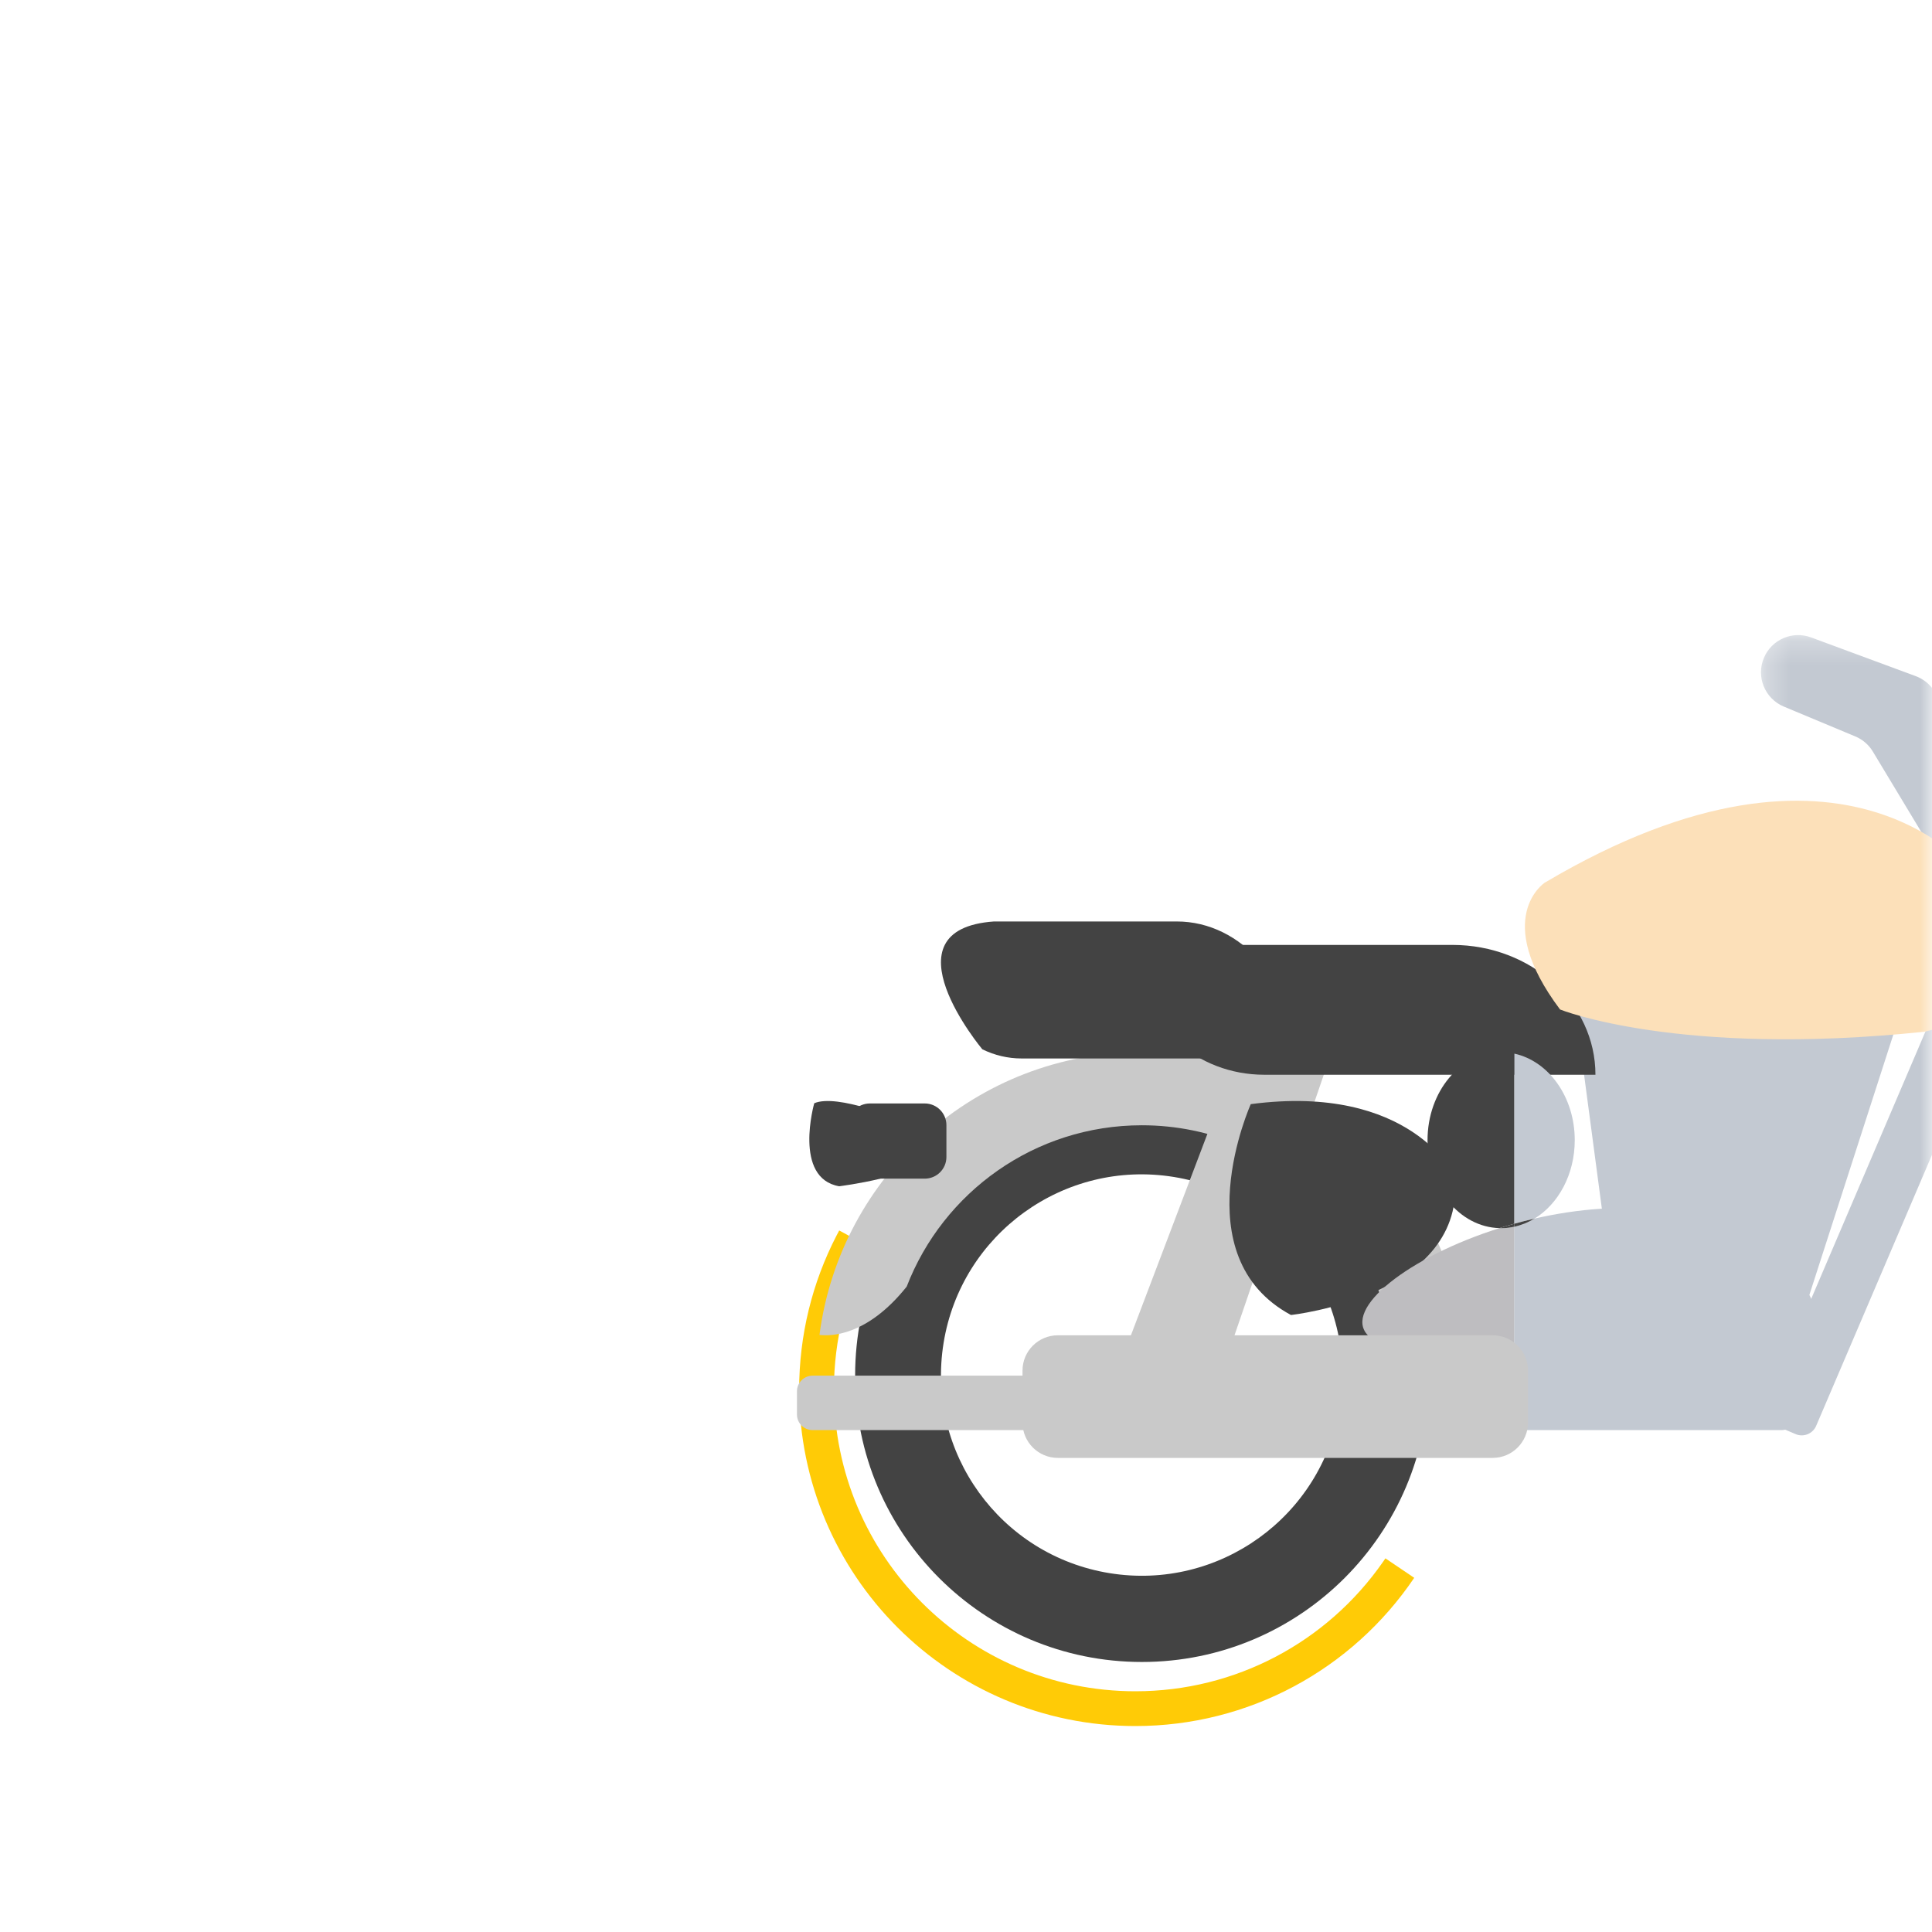 <?xml version="1.0" encoding="UTF-8"?>
<svg width="80px" height="80px" viewBox="0 0 80 80" version="1.1" xmlns="http://www.w3.org/2000/svg" xmlns:xlink="http://www.w3.org/1999/xlink">
    <title>bike-rear</title>
    <defs>
        <rect id="path-1" x="0" y="0" width="80" height="80"></rect>
        <polygon id="path-3" points="0.282 0.248 22.47 0.248 22.47 29.637 0.282 29.637"></polygon>
    </defs>
    <g id="Desktop" stroke="none" stroke-width="1" fill="none" fill-rule="evenodd">
        <g id="bike-rear">
            <mask id="mask-2" fill="white">
                <use xlink:href="#path-1"></use>
            </mask>
            <g id="Mask"></g>
            <g id="Group-64-Copy-2" mask="url(#mask-2)">
                <g transform="translate(33, 26)">
                    <path d="M1.75,24.952 L3.018,25.636 C2.047,27.437 1.531,29.455 1.531,31.548 C1.531,38.443 7.121,44.032 14.015,44.032 C18.153,44.032 21.946,42.005 24.264,38.678 L24.367,38.528 L25.56,39.334 C22.987,43.142 18.698,45.472 14.015,45.472 C6.325,45.472 0.091,39.238 0.091,31.548 C0.091,29.293 0.629,27.113 1.643,25.154 L1.75,24.952 Z" id="Stroke-3" fill="#FFCB06" fill-rule="nonzero"></path>
                    <path d="M50.595,4.442 C50.595,4.442 54.034,4.181 54.731,4.442 C54.731,4.442 58.171,8.534 54.557,12.018 L51.64,12.018 L46.763,4.877 L50.595,4.442 Z" id="Fill-9" fill="#C3C9D2" fill-rule="evenodd"></path>
                    <path d="M22.477,32.268 C21.743,36.798 17.475,39.875 12.945,39.141 C8.414,38.406 5.337,34.138 6.072,29.608 C6.806,25.078 11.074,22.001 15.604,22.735 C20.134,23.47 23.212,27.737 22.477,32.268 M14.282,19.073 C7.725,19.073 2.409,24.389 2.409,30.946 C2.409,37.503 7.725,42.819 14.282,42.819 C20.839,42.819 26.155,37.503 26.155,30.946 C26.155,24.389 20.839,19.073 14.282,19.073" id="Fill-13" fill="#434343" fill-rule="evenodd"></path>
                    <polygon id="Fill-15" fill="#C3C9D2" fill-rule="evenodd" points="32.207 15.592 45.802 15.592 41.869 27.785 33.716 26.959"></polygon>
                    <path d="M42.327,29.291 C42.327,31.305 40.694,32.937 38.681,32.937 C36.668,32.937 35.035,31.305 35.035,29.291 C35.035,27.587 36.206,26.155 37.787,25.756 C38.073,25.684 38.372,25.646 38.681,25.646 C40.694,25.646 42.327,27.278 42.327,29.291" id="Fill-17" fill="#C3C9D2" fill-rule="evenodd"></path>
                    <path d="M4.544,27.276 C6.051,23.368 9.843,20.595 14.282,20.595 C20.045,20.595 24.717,25.267 24.717,31.03 C24.717,31.096 24.716,31.163 24.715,31.229 L25.483,30.939 L27.723,31.797 C27.737,31.543 27.745,31.288 27.745,31.03 C27.745,23.595 21.717,17.567 14.282,17.567 C7.441,17.567 1.793,22.669 0.933,29.276 C1.353,29.33 2.885,29.357 4.544,27.276" id="Fill-19" fill="#C9C9C9" fill-rule="evenodd"></path>
                    <polygon id="Fill-21" fill="#C9C9C9" fill-rule="evenodd" points="13.543 30.046 19.289 14.911 22.586 16.252 17.86 30.046"></polygon>
                    <path d="M33.064,18.503 L19.353,18.503 C16.548,18.503 14.274,16.439 14.274,13.894 L14.274,13.127 L27.141,13.127 C30.412,13.127 33.064,15.534 33.064,18.503" id="Fill-23" fill="#434343" fill-rule="evenodd"></path>
                    <path d="M62.736,28.554 L49.731,6.979 C49.304,7.176 48.874,7.369 48.446,7.566 C48.098,7.726 47.752,7.891 47.413,8.07 C47.283,8.138 47.156,8.211 47.028,8.283 C46.969,8.321 46.909,8.36 46.851,8.401 C46.776,8.452 46.702,8.505 46.629,8.559 L59.761,30.344 C60.197,31.068 61.136,31.304 61.863,30.874 L62.202,30.674 C62.937,30.238 63.177,29.286 62.736,28.554" id="Fill-27" fill="#C3C9D2" fill-rule="evenodd"></path>
                    <g id="Group-31" stroke-width="1" fill="none" fill-rule="evenodd" transform="translate(39.636, 0.05)">
                        <mask id="mask-4" fill="white">
                            <use xlink:href="#path-3"></use>
                        </mask>
                        <g id="Clip-30"></g>
                        <path d="M19.274,28.892 L4.914,5.07 C4.746,4.79 4.492,4.571 4.19,4.445 L1.228,3.208 C0.44,2.879 0.071,1.971 0.406,1.185 C0.727,0.429 1.585,0.059 2.356,0.344 L6.694,1.949 C7.021,2.07 7.298,2.299 7.478,2.598 L22.248,27.102 C22.69,27.835 22.45,28.786 21.714,29.222 L21.376,29.422 C20.648,29.852 19.71,29.616 19.274,28.892" id="Fill-29" fill="#C3C9D2" mask="url(#mask-4)"></path>
                    </g>
                    <path d="M13.964,33.218 L0.649,33.218 C0.291,33.218 0,32.928 0,32.569 L0,31.612 C0,31.254 0.291,30.963 0.649,30.963 L13.964,30.963 C14.323,30.963 14.614,31.254 14.614,31.612 L14.614,32.569 C14.614,32.928 14.323,33.218 13.964,33.218" id="Fill-32" fill="#C9C9C9" fill-rule="evenodd"></path>
                    <path d="M40.764,33.218 L27.449,33.218 C27.091,33.218 26.8,32.928 26.8,32.569 L26.8,31.612 C26.8,31.254 27.091,30.963 27.449,30.963 L40.764,30.963 C41.123,30.963 41.414,31.254 41.414,31.612 L41.414,32.569 C41.414,32.928 41.123,33.218 40.764,33.218" id="Fill-34" fill="#C3C9D2" fill-rule="evenodd"></path>
                    <path d="M48.875,17.432 L42.204,33.04 C42.063,33.37 41.681,33.524 41.351,33.383 L40.472,33.007 C40.142,32.866 39.989,32.484 40.13,32.154 L46.801,16.545 C46.942,16.216 47.324,16.062 47.653,16.203 L48.533,16.579 C48.863,16.72 49.016,17.102 48.875,17.432" id="Fill-36" fill="#C3C9D2" fill-rule="evenodd"></path>
                    <path d="M18.792,19.72 C18.792,19.72 15.952,26.026 20.455,28.451 C20.455,28.451 27.768,27.669 27.234,22.678 C27.234,22.678 25.409,18.847 18.792,19.72" id="Fill-38" fill="#434343" fill-rule="evenodd"></path>
                    <path d="M29.159,24.858 C29.135,24.858 29.113,24.854 29.09,24.854 C25.324,26.04 22.587,28.193 23.639,29.291 C24.645,30.34 27.101,31.121 29.709,31.682 L29.709,24.796 C29.53,24.835 29.347,24.858 29.159,24.858" id="Fill-40" fill="#BEBDC0" fill-rule="evenodd"></path>
                    <path d="M41.013,31.229 L40.872,26.378 C38.195,23.801 34.095,23.643 30.54,24.46 C30.281,24.617 30.003,24.732 29.708,24.796 L29.708,31.682 C33.719,32.545 38.089,32.888 38.089,32.888 L41.013,31.229 Z" id="Fill-42" fill="#C3C9D2" fill-rule="evenodd"></path>
                    <path d="M29.708,17.629 C29.53,17.59 29.347,17.567 29.159,17.567 C27.476,17.567 26.111,19.199 26.111,21.213 C26.111,23.198 27.439,24.809 29.09,24.854 C29.293,24.79 29.5,24.728 29.708,24.67 L29.708,17.629 Z" id="Fill-44" fill="#434343" fill-rule="evenodd"></path>
                    <path d="M30.54,24.46 C31.528,23.857 32.207,22.631 32.207,21.212 C32.207,19.424 31.129,17.939 29.708,17.629 L29.708,24.671 C29.982,24.595 30.259,24.524 30.54,24.46" id="Fill-46" fill="#C3C9D2" fill-rule="evenodd"></path>
                    <path d="M29.708,24.796 L29.708,24.671 C29.5,24.728 29.293,24.79 29.09,24.854 C29.113,24.855 29.135,24.858 29.159,24.858 C29.347,24.858 29.53,24.835 29.708,24.796" id="Fill-48" fill="#434343" fill-rule="evenodd"></path>
                    <path d="M29.708,24.796 C30.003,24.732 30.282,24.617 30.54,24.46 C30.259,24.524 29.982,24.595 29.708,24.671 L29.708,24.796 Z" id="Fill-50" fill="#434343" fill-rule="evenodd"></path>
                    <path d="M4.276,20.379 C4.276,20.379 1.676,19.269 0.716,19.683 C0.716,19.683 -0.168,22.785 1.749,23.121 C1.749,23.121 5.145,22.689 4.985,21.945 L4.276,20.379 Z" id="Fill-54" fill="#434343" fill-rule="evenodd"></path>
                    <path d="M31.599,15.801 C31.599,15.801 36.506,17.784 46.675,16.723 C46.675,16.723 52.098,15.766 48.788,10.28 C48.788,10.28 43.569,3.073 30.96,10.553 C30.96,10.553 28.75,12.008 31.599,15.801" id="Fill-56" fill="#FCE0B9" fill-rule="evenodd"></path>
                    <path d="M15.726,12.156 L8.159,12.156 C3.518,12.48 7.676,17.449 7.676,17.449 C8.176,17.693 8.725,17.829 9.301,17.829 L20.612,17.829 C20.612,14.696 18.425,12.156 15.726,12.156" id="Fill-58" fill="#434343" fill-rule="evenodd"></path>
                    <path d="M5.293,22.805 L3.018,22.805 C2.523,22.805 2.121,22.403 2.121,21.908 L2.121,20.589 C2.121,20.094 2.523,19.692 3.018,19.692 L5.293,19.692 C5.788,19.692 6.189,20.094 6.189,20.589 L6.189,21.908 C6.189,22.403 5.788,22.805 5.293,22.805" id="Fill-60" fill="#434343" fill-rule="evenodd"></path>
                    <path d="M28.809,34.368 L10.802,34.368 C9.995,34.368 9.34,33.713 9.34,32.906 L9.34,30.754 C9.34,29.946 9.995,29.292 10.802,29.292 L28.809,29.292 C29.616,29.292 30.271,29.946 30.271,30.754 L30.271,32.906 C30.271,33.713 29.616,34.368 28.809,34.368" id="Fill-62" fill="#C9C9C9" fill-rule="evenodd"></path>
                </g>
            </g>
        </g>
    </g>
</svg>